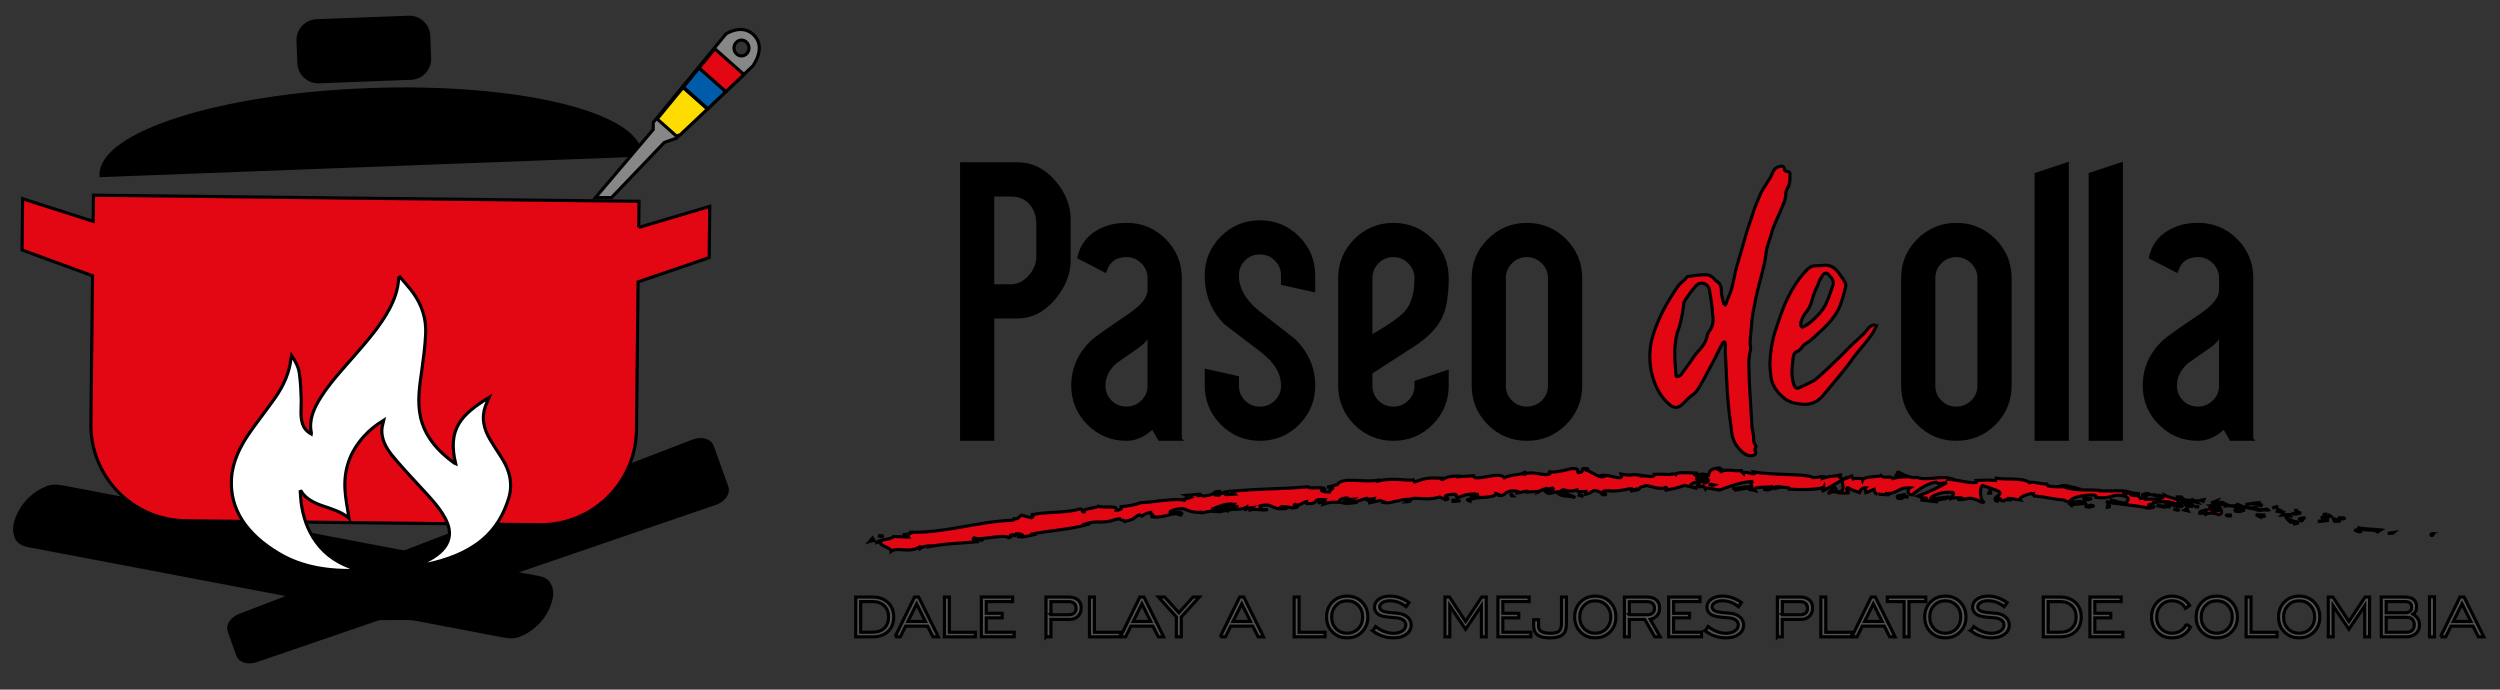 <svg width="792" height="218.47" xmlns="http://www.w3.org/2000/svg">
 <rect width="100%" height="100%" fill="#333333" stroke="none"/>
 <style type="text/css">.st0{fill:#FFFFFF;}
	.st1{fill:#E30613;}
	.st2{fill:none;}
	.st3{fill:#878787;}
	.st4{fill:#666666;}
	.st5{fill:#FFDC00;}
	.st6{fill:#005CA9;}
	.st7{fill:#525251;}</style>

 <g>
  <title>background</title>
  <rect fill="none" id="canvas_background" height="402" width="582" y="-1" x="-1"/>
 </g>
 <g>
  <title>Layer 1</title>
  <g stroke="null" id="svg_151">
   <path stroke="null" id="svg_1" d="m226.758,159.415l-145.507,49.852c-2.6,0.928 -5.242,0.169 -5.903,-1.687l-2.727,-7.66c-0.661,-1.855 0.899,-4.118 3.5,-5.046l143.596,-55.206c2.6,-0.928 5.242,-0.169 5.903,1.687l4.652,13.001c0.647,1.869 -0.914,4.132 -3.514,5.06z"/>
   <path stroke="null" id="svg_2" d="m58.074,161.565c-1.813,-1.11 -3.457,-2.122 -5.2,-3.176c0.759,-0.661 1.574,-1.363 2.488,-2.15c1.729,0.717 3.387,1.391 5.06,2.094c5.2,2.164 10.386,4.343 15.587,6.507c0.492,0.197 1.054,0.379 1.616,0.478c27.941,5.313 55.881,10.625 83.822,15.924c2.994,0.562 5.973,1.152 8.995,1.687c1.743,0.309 2.839,0.956 3.443,1.925c1.11,1.799 1.012,3.654 0.506,5.509c-0.998,3.598 -3.162,6.929 -7.421,9.684c-0.689,0.45 -1.546,0.829 -2.403,1.167c-1.42,0.576 -2.966,0.647 -4.624,0.323c-9.431,-1.813 -18.861,-3.598 -28.306,-5.383c-0.815,-0.155 -1.701,-0.239 -2.558,-0.239c-9.206,0.028 -18.412,0.084 -27.617,0.126c-0.478,0 -0.956,0 -1.462,0c0,-0.857 -0.042,-1.687 0.042,-2.516c0.014,-0.141 0.562,-0.351 0.914,-0.379c2.713,-0.281 5.439,-0.52 8.166,-0.773c0.422,-0.042 0.843,-0.098 1.658,-0.197c-3.401,-0.647 -6.437,-1.223 -9.473,-1.799c-30.639,-5.819 -61.278,-11.651 -91.945,-17.456c-2.375,-0.45 -3.64,-1.307 -4.202,-2.642c-0.97,-2.347 -0.45,-4.652 0.562,-6.943c1.209,-2.713 3.092,-5.242 6.311,-7.379c0.773,-0.506 1.701,-0.956 2.642,-1.363c1.476,-0.632 3.064,-0.717 4.849,-0.379c12.509,2.403 25.031,4.765 37.54,7.14c0.239,0.084 0.534,0.126 1.012,0.211z"/>
   <g stroke="null" id="svg_3">
    <path stroke="null" id="svg_4" d="m338.66,82.648c0,4.048 -1.532,7.941 -4.61,11.665c-3.317,4.048 -7.252,6.072 -11.792,6.072l-7.772,0l0,38.763l-9.838,0l0,-87.237l17.624,0c4.624,0 8.587,1.982 11.904,5.959c2.994,3.57 4.497,7.407 4.497,11.539l0,13.239l-0.014,0zm-9.852,-1.574l0,-9.965c0,-2.67 -0.745,-4.905 -2.249,-6.676c-1.504,-1.785 -3.626,-2.67 -6.381,-2.67l-5.706,0l0,28.798l5.706,0c2.263,0 4.273,-0.956 6.015,-2.853c1.743,-1.911 2.614,-4.118 2.614,-6.634z"/>
    <path stroke="null" id="svg_5" d="m373.895,139.148l-6.564,0l-2.193,-3.767c-2.6,2.516 -5.341,3.767 -8.264,3.767c-4.694,0 -8.714,-1.658 -12.031,-4.975c-3.317,-3.317 -4.975,-7.337 -4.975,-12.031c0,-5.341 2.066,-10.007 6.198,-13.97c1.054,-0.97 4.933,-3.724 11.665,-8.264c4.216,-2.839 6.325,-5.509 6.325,-8.025l0,-3.767c0,-1.94 -0.703,-3.626 -2.122,-5.046c-1.42,-1.42 -3.092,-2.122 -5.046,-2.122c-3.486,0 -5.748,1.616 -6.802,4.863l-8.264,-4.259c0.731,-3.317 2.474,-5.889 5.228,-7.716c2.755,-1.827 6.029,-2.741 9.838,-2.741c4.694,0 8.7,1.658 12.031,4.975c3.317,3.317 4.975,7.337 4.975,12.031l0,51.046zm-9.852,-17.006l0,-17.624c0,1.785 -1.195,3.528 -3.584,5.228c-2.389,1.701 -4.765,3.359 -7.112,4.975c-2.431,2.193 -3.64,4.652 -3.64,7.407c0,2.024 0.689,3.724 2.066,5.102c1.377,1.377 3.078,2.066 5.102,2.066c1.94,0 3.626,-0.689 5.046,-2.066c1.42,-1.363 2.122,-3.064 2.122,-5.088z"/>
    <path stroke="null" id="svg_6" d="m416.171,122.142c0,4.694 -1.658,8.714 -4.975,12.031c-3.317,3.317 -7.337,4.975 -12.031,4.975c-4.694,0 -8.714,-1.658 -12.031,-4.975c-3.317,-3.317 -4.975,-7.337 -4.975,-12.031l0,-4.736l9.838,2.193l0,2.558c0,2.024 0.689,3.724 2.066,5.102c1.377,1.377 3.078,2.066 5.102,2.066c1.94,0 3.626,-0.689 5.046,-2.066c1.42,-1.377 2.122,-3.078 2.122,-5.102c0,-3.893 -2.108,-7.491 -6.325,-10.808c-3.893,-2.994 -7.772,-5.959 -11.665,-8.868c-4.132,-4.132 -6.198,-9.192 -6.198,-15.193c0,-4.694 1.658,-8.7 4.975,-12.031c3.317,-3.317 7.337,-4.975 12.031,-4.975c4.694,0 8.7,1.658 12.031,4.975c3.317,3.317 4.975,7.337 4.975,12.031l0,4.736l-9.838,-2.193l0,-2.558c0,-2.024 -0.703,-3.724 -2.122,-5.102c-1.42,-1.377 -3.092,-2.066 -5.046,-2.066c-2.024,0 -3.724,0.689 -5.102,2.066c-1.377,1.377 -2.066,3.078 -2.066,5.102c0,4.048 2.066,7.814 6.198,11.3c3.893,3.078 7.772,6.114 11.665,9.107c4.216,4.132 6.325,8.953 6.325,14.462z"/>
    <path stroke="null" id="svg_7" d="m458.448,122.142c0,4.694 -1.658,8.714 -4.975,12.031c-3.317,3.317 -7.337,4.975 -12.031,4.975c-4.694,0 -8.714,-1.658 -12.031,-4.975c-3.317,-3.317 -4.975,-7.337 -4.975,-12.031l0,-34.026c0,-4.694 1.658,-8.7 4.975,-12.031c3.317,-3.317 7.337,-4.975 12.031,-4.975c4.694,0 8.7,1.658 12.031,4.975c3.317,3.317 4.975,7.337 4.975,12.031c0,5.594 -0.745,9.824 -2.249,12.691c-1.504,2.881 -4.146,5.608 -7.955,8.208c-4.694,2.994 -9.36,6.001 -13.97,8.995l0,4.132c0,2.024 0.689,3.724 2.066,5.102c1.377,1.377 3.078,2.066 5.102,2.066c1.94,0 3.626,-0.689 5.046,-2.066c1.42,-1.377 2.122,-3.078 2.122,-5.102l0,-1.096l9.838,-3.275l0,4.371zm-9.838,-34.026c0,-1.94 -0.703,-3.626 -2.122,-5.046c-1.42,-1.42 -3.092,-2.122 -5.046,-2.122c-2.024,0 -3.724,0.717 -5.102,2.122c-1.377,1.42 -2.066,3.092 -2.066,5.046l0,18.594c5.833,-3.317 9.557,-5.917 11.173,-7.772c2.108,-2.431 3.162,-6.029 3.162,-10.822z"/>
    <path stroke="null" id="svg_8" d="m500.738,122.142c0,4.694 -1.658,8.714 -4.975,12.031c-3.317,3.317 -7.337,4.975 -12.031,4.975c-4.694,0 -8.714,-1.658 -12.031,-4.975c-3.317,-3.317 -4.975,-7.337 -4.975,-12.031l0,-34.026c0,-4.694 1.658,-8.7 4.975,-12.031c3.317,-3.317 7.337,-4.975 12.031,-4.975c4.694,0 8.7,1.658 12.031,4.975c3.317,3.317 4.975,7.337 4.975,12.031l0,34.026zm-9.838,0l0,-34.026c0,-1.94 -0.703,-3.626 -2.122,-5.046c-1.42,-1.42 -3.092,-2.122 -5.046,-2.122c-2.024,0 -3.724,0.717 -5.102,2.122c-1.377,1.42 -2.066,3.092 -2.066,5.046l0,34.026c0,2.024 0.689,3.724 2.066,5.102c1.377,1.377 3.078,2.066 5.102,2.066c1.94,0 3.626,-0.689 5.046,-2.066c1.405,-1.377 2.122,-3.078 2.122,-5.102z"/>
   </g>
   <g stroke="null" id="svg_9">
    <path stroke="null" id="svg_10" d="m566.401,59.388c-0.408,0.675 -0.675,1.363 -0.675,2.038c0,1.49 -0.548,2.98 -1.223,4.343c-1.082,2.713 -2.713,5.706 -3.387,8.545c-0.548,2.038 -1.49,3.795 -1.63,5.973c-0.548,4.483 -2.038,8.686 -2.994,13.029c-0.675,3.387 -1.49,6.648 -1.63,10.049c-0.141,2.305 -0.675,4.61 -0.267,6.915c0,0.408 0,0.675 -0.141,1.082c-0.815,3.261 -0.267,6.507 -0.267,9.768c0.267,4.61 0.548,9.093 0.815,13.703c0,1.363 0.675,2.853 0.548,4.343c0,0.815 0.141,1.223 0.675,2.038c0.267,0.408 -0.408,1.082 -0.267,1.49c0.548,0.956 0.141,1.363 -0.675,1.63c-1.223,0.141 -2.164,-0.141 -3.12,-0.956c-1.897,-1.63 -3.261,-3.668 -3.528,-6.24c-0.408,-3.528 -0.956,-6.915 -1.223,-10.443c-0.408,-5.017 -0.548,-9.908 -0.815,-14.926c0,-0.956 0,-1.897 0,-2.994c0,-0.141 -0.141,-0.267 -0.267,-0.408s-0.267,0.141 -0.408,0.141c-0.141,0.141 -0.141,0.267 -0.267,0.267c-0.815,1.63 -1.63,3.261 -2.446,4.891c-1.223,2.305 -2.446,4.61 -3.668,6.915c-0.408,0.548 -0.675,1.082 -0.956,1.63c-0.675,1.223 -1.363,2.164 -2.446,2.98c-1.082,0.675 -1.897,1.63 -2.713,2.446c-1.49,1.63 -2.853,1.897 -4.483,0.548c-5.566,-4.61 -7.463,-13.844 -5.566,-20.899c1.63,-5.973 4.75,-11.665 8.278,-16.697c0.815,-1.082 2.038,-1.771 2.853,-2.853c0,-0.141 0.267,-0.141 0.408,-0.141c1.771,-0.267 3.668,-0.548 5.425,-0.548c1.082,0 2.164,0.548 2.853,1.49c0.141,0.141 0.267,0.267 0.408,0.408c1.63,0.815 1.771,2.305 1.771,4.076c0.141,1.082 0.408,2.038 0.675,3.12c0.141,0.141 0.408,0.267 0.548,0.408c0.141,-0.141 0.267,-0.267 0.267,-0.548c0.267,-0.548 0.408,-1.223 0.675,-1.771c1.49,-3.12 1.757,-6.648 2.713,-9.908c1.082,-3.935 2.305,-7.73 3.387,-11.665c0.675,-2.038 1.63,-4.75 2.305,-6.915c0.548,-1.363 1.082,-2.572 1.63,-3.935c1.082,-2.713 3.12,-4.61 4.076,-7.322c0.548,-1.082 1.349,-1.63 2.305,-1.771c0.548,-0.141 1.223,-0.141 1.349,0.815c0,0.675 0.548,0.815 1.082,0.815c0.548,0.141 0.815,0.408 0.675,1.082c0.014,1.377 0.014,2.741 -0.661,3.963zm-24.834,32.565c-0.408,-2.305 -2.853,-2.98 -4.343,-1.363c-0.815,0.956 -1.63,1.897 -2.305,2.98c-0.548,0.815 -1.349,1.63 -1.49,2.572c-0.267,2.305 -0.548,4.076 -1.223,6.648c-0.267,1.223 -0.675,1.771 -0.956,2.98c-0.408,1.897 -0.548,2.98 -0.675,5.017c-0.141,3.261 0.267,5.692 0.408,8.278c0,0.548 1.223,0 1.363,-0.141c0.267,-0.267 0.408,-0.408 0.548,-0.675c1.363,-1.897 2.713,-3.668 3.935,-5.566c1.349,-1.771 2.98,-2.98 3.795,-5.425c0.141,-0.548 0.141,-0.815 0.267,-1.223c0.408,-1.082 1.082,-1.49 1.49,-2.713c0.548,-1.63 0.267,-2.713 0.141,-4.202c-0.141,-2.417 -0.548,-4.863 -0.956,-7.168z" class="st1"/>
    <path stroke="null" id="svg_11" d="m594.215,103.758c-1.223,2.98 -5.425,7.196 -7.196,9.768c-1.897,2.853 -7.463,9.36 -9.641,11.946c-1.63,1.897 -3.935,2.853 -6.381,2.572c-1.771,-0.141 -3.668,-0.408 -5.425,-1.63c-2.572,-2.038 -4.483,-4.483 -4.61,-7.871c-0.141,-1.082 -0.267,-2.305 -0.267,-3.387c0.141,-3.528 0.675,-7.055 1.757,-10.457c0.956,-2.713 1.771,-5.425 2.853,-8.011c1.757,-4.076 3.935,-7.871 7.055,-11.131c0.815,-0.815 1.63,-1.363 2.853,-1.363c0.956,0 1.757,0 2.572,-0.141c2.038,-0.267 3.528,0.815 4.75,2.446c0.675,0.956 1.363,1.771 1.897,2.853c0.267,0.408 0.408,1.082 0.267,1.49c-0.675,2.572 -1.223,5.158 -2.446,7.463c-1.223,2.305 -2.853,4.076 -4.61,5.833c-1.897,1.63 -3.528,3.528 -5.833,4.891c-0.548,0.267 -0.956,1.082 -1.49,1.63c-0.267,0.141 -0.408,0.548 -0.675,0.548c-1.223,0.267 -1.49,1.363 -1.63,2.446c-0.267,2.713 -0.675,5.299 0.267,8.138c0.408,1.082 0.815,1.49 1.897,0.956c1.63,-0.675 3.12,-1.49 4.75,-2.305l0,0.141l0,-0.141c2.446,-2.038 8.686,-8.011 10.85,-10.316c1.223,-1.363 4.61,-4.076 5.566,-5.425c0.548,-0.815 1.363,-1.63 2.305,-1.771c0.267,0 0.548,0.141 0.675,0.408c0.028,0.155 0.028,0.295 -0.112,0.422zm-13.844,-15.474c-0.141,-0.408 -0.548,-0.548 -0.815,-0.956c-0.675,-0.956 -1.223,-1.082 -2.038,-0.267c-0.408,0.548 -0.675,1.223 -1.082,1.771c-0.267,0.548 -0.408,1.223 -0.675,1.771c-0.675,1.363 -1.223,2.713 -1.63,4.202c-0.408,1.771 -1.223,3.387 -2.446,4.75c-0.675,0.956 -0.956,2.038 -1.223,2.713c0,1.363 0.267,1.63 1.223,1.082c2.305,-1.363 4.202,-3.261 5.833,-5.425c1.63,-2.446 2.305,-5.299 3.261,-7.871c0.141,-0.548 -0.126,-1.223 -0.408,-1.771z" class="st1"/>
   </g>
   <g stroke="null" id="svg_12">
    <path stroke="null" id="svg_13" d="m636.787,122.142c0,4.694 -1.658,8.714 -4.975,12.031c-3.317,3.317 -7.337,4.975 -12.031,4.975c-4.694,0 -8.714,-1.658 -12.031,-4.975c-3.317,-3.317 -4.975,-7.337 -4.975,-12.031l0,-34.026c0,-4.694 1.658,-8.7 4.975,-12.031c3.317,-3.317 7.337,-4.975 12.031,-4.975c4.694,0 8.7,1.658 12.031,4.975c3.317,3.317 4.975,7.337 4.975,12.031l0,34.026zm-9.838,0l0,-34.026c0,-1.94 -0.703,-3.626 -2.122,-5.046c-1.42,-1.42 -3.092,-2.122 -5.046,-2.122c-2.024,0 -3.724,0.717 -5.102,2.122c-1.377,1.42 -2.066,3.092 -2.066,5.046l0,34.026c0,2.024 0.689,3.724 2.066,5.102c1.377,1.377 3.078,2.066 5.102,2.066c1.94,0 3.626,-0.689 5.046,-2.066c1.42,-1.377 2.122,-3.078 2.122,-5.102z"/>
    <path stroke="null" id="svg_14" d="m654.903,139.148l-9.838,0l0,-83.948l9.838,-3.275l0,87.223z"/>
    <path stroke="null" id="svg_15" d="m672.021,139.148l-9.838,0l0,-83.948l9.838,-3.275l0,87.223z"/>
    <path stroke="null" id="svg_16" d="m713.342,139.148l-6.564,0l-2.193,-3.767c-2.6,2.516 -5.341,3.767 -8.264,3.767c-4.694,0 -8.714,-1.658 -12.031,-4.975c-3.317,-3.317 -4.975,-7.337 -4.975,-12.031c0,-5.341 2.066,-10.007 6.198,-13.97c1.054,-0.97 4.933,-3.724 11.665,-8.264c4.216,-2.839 6.325,-5.509 6.325,-8.025l0,-3.767c0,-1.94 -0.703,-3.626 -2.122,-5.046c-1.42,-1.42 -3.092,-2.122 -5.046,-2.122c-3.486,0 -5.748,1.616 -6.802,4.863l-8.264,-4.259c0.731,-3.317 2.474,-5.889 5.228,-7.716c2.755,-1.827 6.029,-2.741 9.838,-2.741c4.694,0 8.7,1.658 12.031,4.975c3.317,3.317 4.975,7.337 4.975,12.031l0,51.046zm-9.852,-17.006l0,-17.624c0,1.785 -1.195,3.528 -3.584,5.228c-2.389,1.701 -4.765,3.359 -7.112,4.975c-2.431,2.193 -3.64,4.652 -3.64,7.407c0,2.024 0.689,3.724 2.066,5.102c1.377,1.377 3.078,2.066 5.102,2.066c1.94,0 3.626,-0.689 5.046,-2.066c1.42,-1.363 2.122,-3.064 2.122,-5.088z"/>
   </g>
   <path stroke="null" id="svg_17" d="m202.345,72.051l0.098,-8.278l-172.829,-1.925l-0.098,8.278l-22.347,-7.154l-0.183,16.219l22.333,8.18l-0.52,46.914c-0.183,16.767 13.253,30.513 30.021,30.695l112.114,1.251c16.767,0.183 30.513,-13.253 30.695,-30.021l0.52,-46.914l22.515,-7.688l0.183,-16.219l-22.501,6.662z" class="st1"/>
   <g stroke="null" id="svg_18">
    <g stroke="null" id="svg_19">
     <path stroke="null" id="svg_20" d="m101.053,25.896l29.135,-1.11c3.373,-0.126 6.015,-2.966 5.889,-6.353l-0.267,-7.069c-0.126,-3.373 -2.966,-6.015 -6.353,-5.889l-29.135,1.11c-3.373,0.126 -6.015,2.966 -5.889,6.353l0.267,7.069c0.141,3.387 2.98,6.015 6.353,5.889z"/>
     <path stroke="null" id="svg_21" d="m116.598,28.412c-47.223,1.785 -85.087,13.97 -84.581,27.196l170.988,-6.479c-0.506,-13.225 -39.184,-22.501 -86.408,-20.716z"/>
    </g>
   </g>
   <path stroke="null" id="svg_22" d="m132.409,179.133c1.251,-0.632 2.544,-1.237 3.753,-1.911c3.106,-1.743 5.425,-3.879 6.058,-6.76c0.478,-2.164 -0.112,-4.244 -1.181,-6.268c-2.024,-3.823 -5.313,-7.126 -8.419,-10.499c-2.839,-3.078 -5.706,-6.142 -8.306,-9.318c-2.108,-2.572 -3.542,-5.369 -3.331,-8.447c0.07,-0.928 0.394,-1.841 0.604,-2.825c-2.474,1.504 -4.554,3.204 -6.282,5.116c-4.666,5.144 -6.367,10.85 -6.015,16.88c0.183,3.078 0.843,6.142 1.279,9.079c-2.08,-1.897 -5.313,-2.909 -8.503,-3.977c-2.881,-0.984 -5.313,-2.361 -6.662,-4.554c-0.098,0.028 -0.183,0.056 -0.281,0.084c0.084,1.138 0.126,2.291 0.267,3.415c0.59,4.413 1.911,8.7 4.821,12.663c2.937,3.992 7.154,6.999 13.099,8.658c0.126,0.028 0.253,0.07 0.59,0.183c-9.529,0.45 -18.116,-0.928 -25.383,-5.2c-10.471,-6.156 -15.783,-14.139 -15.179,-23.879c0.323,-5.27 2.713,-10.218 6.029,-14.898c2.53,-3.584 5.285,-7.084 7.8,-10.667c2.741,-3.921 4.54,-8.053 5.017,-12.452c0.028,-0.239 0.098,-0.492 0.183,-0.914c1.307,1.911 2.221,3.739 2.474,5.65c0.379,2.783 0.52,5.58 0.59,8.377c0.07,2.544 -0.422,5.102 0.408,7.618c0.408,1.237 1.195,2.319 2.755,3.204c0.028,-0.183 0.07,-0.281 0.042,-0.365c-0.857,-4.034 0.759,-7.744 3.05,-11.342c3.022,-4.736 7.055,-9.037 10.878,-13.436c4.048,-4.652 8.067,-9.332 10.808,-14.49c1.672,-3.148 2.797,-6.395 2.909,-9.782c0,-0.07 0.056,-0.141 0.408,-0.337c1.42,1.687 2.98,3.331 4.23,5.088c2.881,4.02 4.132,8.377 3.935,12.86c-0.169,3.893 -0.703,7.8 -1.237,11.679c-0.703,4.975 -1.504,9.923 -0.365,14.912c1.321,5.706 5.116,10.457 10.78,14.504c0.07,0.056 0.197,0.07 0.309,0.112c-2.6,-11.019 1.658,-15.502 10.611,-20.998c-0.422,0.998 -0.843,1.855 -1.167,2.755c-1.335,3.668 -0.562,7.21 1.49,10.625c1.096,1.827 2.263,3.64 3.457,5.453c2.853,4.315 3.851,8.77 2.305,13.492c-1.546,4.722 -3.879,9.164 -8.377,12.902c-4.835,3.992 -11.061,6.339 -18.06,7.772c-0.703,0.141 -1.405,0.267 -2.108,0.394c-0.042,-0.07 -0.056,-0.112 -0.084,-0.155z" class="st0"/>
   <path stroke="null" id="svg_23" d="m238.437,10.745c-3.668,-3.162 -8.447,0 -8.447,0l-23.05,28.053l0,2.235l-18.299,21.56l5.102,0l16.711,-17.47l3.781,-1.307l24.188,-22.853c0.014,0 4.765,-6.128 0.014,-10.218zm-3.528,6.971c-1.307,0 -2.375,-1.124 -2.375,-2.502c0,-1.391 1.068,-2.502 2.375,-2.502s2.375,1.124 2.375,2.502c0,1.377 -1.054,2.502 -2.375,2.502z" class="st3"/>
   <g stroke="null" id="svg_24">
    <path stroke="null" id="svg_25" d="m276.497,189.14c1.982,0 3.584,0.59 4.807,1.757c1.209,1.167 1.827,2.698 1.827,4.582c0,1.897 -0.604,3.415 -1.799,4.554c-1.195,1.138 -2.811,1.715 -4.835,1.715l-5.397,0l0,-12.607l5.397,0zm0,1.448l-3.837,0l0,9.698l3.837,0c1.546,0 2.769,-0.436 3.668,-1.307c0.885,-0.871 1.335,-2.052 1.335,-3.528c0,-1.462 -0.45,-2.642 -1.363,-3.528s-2.122,-1.335 -3.64,-1.335z" class="st7"/>
    <path stroke="null" id="svg_26" d="m283.552,201.747l6.17,-12.607l1.307,0l6.24,12.607l-1.701,0l-1.715,-3.387l-6.957,0l-1.672,3.387l-1.672,0zm4.076,-4.863l5.552,0l-2.783,-5.58l-2.769,5.58z" class="st7"/>
    <path stroke="null" id="svg_27" d="m299.195,201.747l0,-12.607l1.56,0l0,11.159l8.236,0l0,1.448l-9.796,0z" class="st7"/>
    <path stroke="null" id="svg_28" d="m310.888,201.747l0,-12.607l9.908,0l0,1.448l-8.348,0l0,3.696l5.046,0l0,1.448l-5.046,0l0,4.554l8.854,0l0,1.448l-10.414,0l0,0.014z" class="st7"/>
    <path stroke="null" id="svg_29" d="m331.366,201.747l0,-12.607l7.224,0c1.223,0 2.193,0.309 2.895,0.914s1.054,1.448 1.054,2.502c0,1.096 -0.337,1.982 -1.026,2.656c-0.675,0.675 -1.588,1.012 -2.727,1.012l-5.861,0l0,5.509l-1.56,0l0,0.014zm1.56,-6.985l5.566,0c0.787,0 1.391,-0.183 1.799,-0.52c0.408,-0.351 0.604,-0.857 0.604,-1.546c0,-0.661 -0.211,-1.181 -0.604,-1.546c-0.408,-0.365 -0.984,-0.548 -1.715,-0.548l-5.636,0l0,4.16l-0.014,0z" class="st7"/>
    <path stroke="null" id="svg_30" d="m345.139,201.747l0,-12.607l1.56,0l0,11.159l8.236,0l0,1.448l-9.796,0z" class="st7"/>
    <path stroke="null" id="svg_31" d="m354.935,201.747l6.17,-12.607l1.307,0l6.24,12.607l-1.701,0l-1.715,-3.387l-6.957,0l-1.672,3.387l-1.672,0zm4.062,-4.863l5.552,0l-2.783,-5.58l-2.769,5.58z" class="st7"/>
    <path stroke="null" id="svg_32" d="m372.672,201.747l0,-6.311l-5.678,-6.296l1.968,0l4.512,4.975l4.483,-4.975l1.982,0l-5.706,6.311l0,6.296l-1.56,0z" class="st7"/>
    <path stroke="null" id="svg_33" d="m386.558,201.747l6.17,-12.607l1.307,0l6.24,12.607l-1.701,0l-1.715,-3.387l-6.957,0l-1.672,3.387l-1.672,0zm4.062,-4.863l5.552,0l-2.783,-5.58l-2.769,5.58z" class="st7"/>
    <path stroke="null" id="svg_34" d="m409.987,201.747l0,-12.607l1.56,0l0,11.159l8.236,0l0,1.448l-9.796,0z" class="st7"/>
    <path stroke="null" id="svg_35" d="m426.783,202.07c-1.883,0 -3.443,-0.618 -4.68,-1.869c-1.237,-1.237 -1.841,-2.825 -1.841,-4.736c0,-1.911 0.618,-3.5 1.855,-4.75s2.783,-1.869 4.666,-1.869c1.883,0 3.457,0.618 4.694,1.869c1.237,1.251 1.855,2.825 1.855,4.736s-0.618,3.486 -1.855,4.736c-1.237,1.265 -2.811,1.883 -4.694,1.883zm0,-1.476c1.42,0 2.586,-0.478 3.514,-1.448c0.928,-0.97 1.391,-2.193 1.391,-3.682c0,-1.49 -0.464,-2.727 -1.391,-3.682c-0.928,-0.97 -2.094,-1.448 -3.528,-1.448c-1.42,0 -2.586,0.478 -3.514,1.462c-0.928,0.97 -1.391,2.193 -1.391,3.682s0.464,2.713 1.391,3.682c0.942,0.956 2.108,1.434 3.528,1.434z" class="st7"/>
    <path stroke="null" id="svg_36" d="m434.878,199.85l0.914,-1.363c0.885,0.689 1.813,1.223 2.783,1.588c0.956,0.365 1.911,0.548 2.853,0.548c1.167,0 2.108,-0.253 2.839,-0.745c0.731,-0.492 1.096,-1.124 1.096,-1.911c0,-0.618 -0.267,-1.124 -0.787,-1.518c-0.52,-0.394 -1.237,-0.632 -2.164,-0.717c-0.225,-0.028 -0.534,-0.042 -0.956,-0.07c-2.066,-0.141 -3.486,-0.394 -4.23,-0.731c-0.59,-0.281 -1.026,-0.647 -1.335,-1.096c-0.309,-0.45 -0.45,-0.942 -0.45,-1.504c0,-1.012 0.45,-1.841 1.363,-2.502c0.899,-0.647 2.08,-0.984 3.528,-0.984c1.054,0 2.094,0.169 3.106,0.52c1.026,0.351 1.996,0.857 2.923,1.532l-0.914,1.307c-0.773,-0.618 -1.588,-1.096 -2.446,-1.405c-0.857,-0.309 -1.743,-0.478 -2.642,-0.478c-0.956,0 -1.729,0.183 -2.347,0.548c-0.618,0.365 -0.928,0.829 -0.928,1.391c0,0.225 0.056,0.422 0.155,0.604s0.253,0.351 0.464,0.52c0.52,0.394 1.63,0.632 3.359,0.745c0.787,0.042 1.405,0.098 1.841,0.155c1.279,0.141 2.291,0.562 3.036,1.237c0.745,0.675 1.124,1.518 1.124,2.502c0,1.181 -0.506,2.15 -1.532,2.909c-1.026,0.759 -2.361,1.138 -4.02,1.138c-1.251,0 -2.417,-0.183 -3.5,-0.548c-1.138,-0.365 -2.15,-0.928 -3.134,-1.672z" class="st7"/>
    <path stroke="null" id="svg_37" d="m457.759,201.747l0,-12.607l1.448,0l5.088,7.716l5.13,-7.716l1.42,0l0,12.607l-1.546,0l0,-9.838l-5.003,7.449l-5.003,-7.449l0,9.838l-1.532,0z" class="st7"/>
    <path stroke="null" id="svg_38" d="m474.54,201.747l0,-12.607l9.908,0l0,1.448l-8.348,0l0,3.696l5.046,0l0,1.448l-5.046,0l0,4.554l8.854,0l0,1.448l-10.414,0l0,0.014z" class="st7"/>
    <path stroke="null" id="svg_39" d="m485.854,196.322l1.56,0l0,1.968c0,0.815 0.295,1.405 0.899,1.771c0.59,0.365 1.574,0.548 2.923,0.548c1.321,0 2.221,-0.225 2.713,-0.689c0.478,-0.45 0.731,-1.321 0.731,-2.614l0,-8.166l1.56,0l0,8.587c0,1.56 -0.408,2.67 -1.223,3.345c-0.815,0.675 -2.164,1.012 -4.062,1.012c-1.729,0 -3.008,-0.309 -3.837,-0.928c-0.829,-0.618 -1.251,-1.56 -1.251,-2.825l0,-2.01l-0.014,0z" class="st7"/>
    <path stroke="null" id="svg_40" d="m505.376,202.07c-1.883,0 -3.443,-0.618 -4.68,-1.869c-1.237,-1.237 -1.841,-2.825 -1.841,-4.736c0,-1.911 0.618,-3.5 1.855,-4.75s2.783,-1.869 4.666,-1.869c1.883,0 3.457,0.618 4.694,1.869c1.237,1.251 1.855,2.825 1.855,4.736s-0.618,3.486 -1.855,4.736c-1.237,1.265 -2.811,1.883 -4.694,1.883zm0,-1.476c1.42,0 2.586,-0.478 3.514,-1.448c0.928,-0.97 1.391,-2.193 1.391,-3.682c0,-1.49 -0.464,-2.727 -1.391,-3.682c-0.928,-0.97 -2.094,-1.448 -3.528,-1.448c-1.42,0 -2.586,0.478 -3.514,1.462c-0.928,0.97 -1.391,2.193 -1.391,3.682s0.464,2.713 1.391,3.682c0.942,0.956 2.108,1.434 3.528,1.434z" class="st7"/>
    <path stroke="null" id="svg_41" d="m514.61,201.747l0,-12.607l7.224,0c1.237,0 2.207,0.309 2.895,0.928c0.703,0.618 1.054,1.476 1.054,2.572c0,0.914 -0.267,1.701 -0.815,2.347c-0.548,0.647 -1.265,1.054 -2.164,1.223l3.148,5.538l-1.743,0l-3.148,-5.509l-4.891,0l0,5.509l-1.56,0zm1.56,-6.985l5.566,0c0.787,0 1.391,-0.183 1.799,-0.52c0.408,-0.351 0.604,-0.857 0.604,-1.546c0,-0.661 -0.211,-1.181 -0.604,-1.546c-0.408,-0.365 -0.984,-0.548 -1.715,-0.548l-5.636,0l0,4.16l-0.014,0z" class="st7"/>
    <path stroke="null" id="svg_42" d="m528.636,201.747l0,-12.607l9.908,0l0,1.448l-8.348,0l0,3.696l5.046,0l0,1.448l-5.046,0l0,4.554l8.854,0l0,1.448l-10.414,0l0,0.014z" class="st7"/>
    <path stroke="null" id="svg_43" d="m540.203,199.85l0.914,-1.363c0.885,0.689 1.813,1.223 2.783,1.588c0.956,0.365 1.911,0.548 2.853,0.548c1.167,0 2.108,-0.253 2.839,-0.745c0.731,-0.492 1.096,-1.124 1.096,-1.911c0,-0.618 -0.267,-1.124 -0.787,-1.518c-0.52,-0.394 -1.237,-0.632 -2.164,-0.717c-0.225,-0.028 -0.534,-0.042 -0.956,-0.07c-2.066,-0.141 -3.486,-0.394 -4.23,-0.731c-0.59,-0.281 -1.026,-0.647 -1.335,-1.096c-0.309,-0.45 -0.45,-0.942 -0.45,-1.504c0,-1.012 0.45,-1.841 1.363,-2.502c0.899,-0.647 2.08,-0.984 3.528,-0.984c1.054,0 2.094,0.169 3.106,0.52c1.026,0.351 1.996,0.857 2.923,1.532l-0.914,1.307c-0.773,-0.618 -1.588,-1.096 -2.446,-1.405c-0.857,-0.309 -1.743,-0.478 -2.642,-0.478c-0.956,0 -1.729,0.183 -2.347,0.548c-0.618,0.365 -0.928,0.829 -0.928,1.391c0,0.225 0.056,0.422 0.155,0.604s0.253,0.351 0.464,0.52c0.52,0.394 1.63,0.632 3.359,0.745c0.787,0.042 1.405,0.098 1.841,0.155c1.279,0.141 2.291,0.562 3.036,1.237c0.745,0.675 1.124,1.518 1.124,2.502c0,1.181 -0.506,2.15 -1.532,2.909c-1.026,0.759 -2.361,1.138 -4.02,1.138c-1.251,0 -2.417,-0.183 -3.5,-0.548c-1.138,-0.365 -2.164,-0.928 -3.134,-1.672z" class="st7"/>
    <path stroke="null" id="svg_44" d="m563.07,201.747l0,-12.607l7.224,0c1.223,0 2.193,0.309 2.895,0.914s1.054,1.448 1.054,2.502c0,1.096 -0.337,1.982 -1.026,2.656c-0.675,0.675 -1.588,1.012 -2.727,1.012l-5.861,0l0,5.509l-1.56,0l0,0.014zm1.574,-6.985l5.566,0c0.787,0 1.391,-0.183 1.799,-0.52c0.408,-0.351 0.604,-0.857 0.604,-1.546c0,-0.661 -0.211,-1.181 -0.604,-1.546c-0.408,-0.365 -0.984,-0.548 -1.715,-0.548l-5.636,0l0,4.16l-0.014,0z" class="st7"/>
    <path stroke="null" id="svg_45" d="m576.844,201.747l0,-12.607l1.56,0l0,11.159l8.236,0l0,1.448l-9.796,0z" class="st7"/>
    <path stroke="null" id="svg_46" d="m586.64,201.747l6.17,-12.607l1.307,0l6.24,12.607l-1.701,0l-1.715,-3.387l-6.957,0l-1.672,3.387l-1.672,0zm4.062,-4.863l5.552,0l-2.783,-5.58l-2.769,5.58z" class="st7"/>
    <path stroke="null" id="svg_47" d="m603.196,201.747l0,-11.159l-5.299,0l0,-1.448l12.185,0l0,1.448l-5.313,0l0,11.159l-1.574,0z" class="st7"/>
    <path stroke="null" id="svg_48" d="m616.267,202.07c-1.883,0 -3.443,-0.618 -4.68,-1.869c-1.237,-1.237 -1.841,-2.825 -1.841,-4.736c0,-1.911 0.618,-3.5 1.855,-4.75s2.783,-1.869 4.666,-1.869c1.883,0 3.457,0.618 4.694,1.869c1.237,1.251 1.855,2.825 1.855,4.736s-0.618,3.486 -1.855,4.736c-1.237,1.265 -2.811,1.883 -4.694,1.883zm0,-1.476c1.42,0 2.586,-0.478 3.514,-1.448c0.928,-0.97 1.391,-2.193 1.391,-3.682c0,-1.49 -0.464,-2.727 -1.391,-3.682c-0.928,-0.97 -2.094,-1.448 -3.528,-1.448c-1.42,0 -2.586,0.478 -3.514,1.462c-0.928,0.97 -1.391,2.193 -1.391,3.682s0.464,2.713 1.391,3.682c0.942,0.956 2.108,1.434 3.528,1.434z" class="st7"/>
    <path stroke="null" id="svg_49" d="m624.362,199.85l0.914,-1.363c0.885,0.689 1.813,1.223 2.783,1.588c0.956,0.365 1.911,0.548 2.853,0.548c1.167,0 2.108,-0.253 2.839,-0.745c0.731,-0.492 1.096,-1.124 1.096,-1.911c0,-0.618 -0.267,-1.124 -0.787,-1.518c-0.52,-0.394 -1.237,-0.632 -2.164,-0.717c-0.225,-0.028 -0.534,-0.042 -0.956,-0.07c-2.066,-0.141 -3.486,-0.394 -4.23,-0.731c-0.59,-0.281 -1.026,-0.647 -1.335,-1.096c-0.309,-0.45 -0.45,-0.942 -0.45,-1.504c0,-1.012 0.45,-1.841 1.363,-2.502c0.899,-0.647 2.08,-0.984 3.528,-0.984c1.054,0 2.094,0.169 3.106,0.52c1.026,0.351 1.996,0.857 2.923,1.532l-0.914,1.307c-0.773,-0.618 -1.588,-1.096 -2.446,-1.405c-0.857,-0.309 -1.743,-0.478 -2.642,-0.478c-0.956,0 -1.729,0.183 -2.347,0.548c-0.618,0.365 -0.928,0.829 -0.928,1.391c0,0.225 0.056,0.422 0.155,0.604s0.253,0.351 0.464,0.52c0.52,0.394 1.63,0.632 3.359,0.745c0.787,0.042 1.405,0.098 1.841,0.155c1.279,0.141 2.291,0.562 3.036,1.237c0.745,0.675 1.124,1.518 1.124,2.502c0,1.181 -0.506,2.15 -1.532,2.909c-1.026,0.759 -2.361,1.138 -4.02,1.138c-1.251,0 -2.417,-0.183 -3.5,-0.548c-1.138,-0.365 -2.15,-0.928 -3.134,-1.672z" class="st7"/>
    <path stroke="null" id="svg_50" d="m652.71,189.14c1.982,0 3.584,0.59 4.807,1.757c1.209,1.167 1.827,2.698 1.827,4.582c0,1.897 -0.604,3.415 -1.799,4.554c-1.195,1.138 -2.811,1.715 -4.835,1.715l-5.397,0l0,-12.607l5.397,0zm0,1.448l-3.837,0l0,9.698l3.837,0c1.546,0 2.769,-0.436 3.668,-1.307c0.885,-0.871 1.335,-2.052 1.335,-3.528c0,-1.462 -0.45,-2.642 -1.363,-3.528s-2.122,-1.335 -3.64,-1.335z" class="st7"/>
    <path stroke="null" id="svg_51" d="m662.085,201.747l0,-12.607l9.908,0l0,1.448l-8.348,0l0,3.696l5.046,0l0,1.448l-5.046,0l0,4.554l8.854,0l0,1.448l-10.414,0l0,0.014z" class="st7"/>
    <path stroke="null" id="svg_52" d="m692.682,197.727l1.251,0.942c-0.576,1.096 -1.363,1.94 -2.375,2.53c-0.998,0.59 -2.15,0.885 -3.429,0.885c-1.883,0 -3.443,-0.618 -4.68,-1.869c-1.237,-1.237 -1.841,-2.825 -1.841,-4.736c0,-1.911 0.618,-3.5 1.855,-4.75s2.783,-1.869 4.666,-1.869c1.167,0 2.221,0.253 3.19,0.759c0.956,0.506 1.743,1.237 2.347,2.178l-1.307,0.942c-0.394,-0.759 -0.97,-1.349 -1.715,-1.771c-0.745,-0.422 -1.574,-0.647 -2.502,-0.647c-1.42,0 -2.586,0.478 -3.514,1.462c-0.928,0.97 -1.391,2.193 -1.391,3.682s0.464,2.713 1.391,3.682c0.928,0.97 2.094,1.448 3.514,1.448c0.984,0 1.869,-0.239 2.642,-0.731s1.405,-1.195 1.897,-2.136z" class="st7"/>
    <path stroke="null" id="svg_53" d="m702.267,202.07c-1.883,0 -3.443,-0.618 -4.68,-1.869c-1.237,-1.237 -1.841,-2.825 -1.841,-4.736c0,-1.911 0.618,-3.5 1.855,-4.75s2.783,-1.869 4.666,-1.869c1.883,0 3.457,0.618 4.694,1.869c1.237,1.251 1.855,2.825 1.855,4.736s-0.618,3.486 -1.855,4.736c-1.237,1.265 -2.797,1.883 -4.694,1.883zm0,-1.476c1.42,0 2.586,-0.478 3.514,-1.448c0.928,-0.97 1.391,-2.193 1.391,-3.682c0,-1.49 -0.464,-2.727 -1.391,-3.682c-0.928,-0.97 -2.094,-1.448 -3.528,-1.448c-1.42,0 -2.586,0.478 -3.514,1.462c-0.928,0.97 -1.391,2.193 -1.391,3.682s0.464,2.713 1.391,3.682c0.942,0.956 2.108,1.434 3.528,1.434z" class="st7"/>
    <path stroke="null" id="svg_54" d="m711.571,201.747l0,-12.607l1.56,0l0,11.159l8.236,0l0,1.448l-9.796,0z" class="st7"/>
    <path stroke="null" id="svg_55" d="m728.366,202.07c-1.883,0 -3.443,-0.618 -4.68,-1.869c-1.237,-1.237 -1.841,-2.825 -1.841,-4.736c0,-1.911 0.618,-3.5 1.855,-4.75s2.783,-1.869 4.666,-1.869c1.883,0 3.457,0.618 4.694,1.869c1.237,1.251 1.855,2.825 1.855,4.736s-0.618,3.486 -1.855,4.736c-1.237,1.265 -2.811,1.883 -4.694,1.883zm0,-1.476c1.42,0 2.586,-0.478 3.514,-1.448c0.928,-0.97 1.391,-2.193 1.391,-3.682c0,-1.49 -0.464,-2.727 -1.391,-3.682c-0.928,-0.97 -2.094,-1.448 -3.528,-1.448c-1.42,0 -2.586,0.478 -3.514,1.462c-0.928,0.97 -1.391,2.193 -1.391,3.682s0.464,2.713 1.391,3.682c0.942,0.956 2.108,1.434 3.528,1.434z" class="st7"/>
    <path stroke="null" id="svg_56" d="m737.6,201.747l0,-12.607l1.448,0l5.088,7.716l5.13,-7.716l1.42,0l0,12.607l-1.546,0l0,-9.838l-5.003,7.449l-5.003,-7.449l0,9.838l-1.532,0z" class="st7"/>
    <path stroke="null" id="svg_57" d="m754.381,201.747l0,-12.607l7.449,0c1.237,0 2.178,0.267 2.811,0.787c0.632,0.534 0.956,1.307 0.956,2.347c0,0.506 -0.098,0.956 -0.295,1.349c-0.197,0.394 -0.478,0.717 -0.843,0.956c0.675,0.394 1.181,0.871 1.518,1.434c0.337,0.562 0.52,1.209 0.52,1.94c0,1.167 -0.379,2.08 -1.152,2.769c-0.759,0.675 -1.799,1.026 -3.106,1.026l-7.857,0zm1.56,-7.632l6.029,0c0.661,0 1.167,-0.155 1.518,-0.45s0.52,-0.731 0.52,-1.293c0,-0.59 -0.169,-1.04 -0.506,-1.335c-0.337,-0.295 -0.843,-0.45 -1.532,-0.45l-6.029,0l0,3.528zm0,6.17l6.592,0c0.717,0 1.279,-0.211 1.687,-0.632c0.408,-0.422 0.618,-0.998 0.618,-1.729c0,-0.717 -0.211,-1.293 -0.618,-1.729c-0.408,-0.422 -0.97,-0.647 -1.687,-0.647l-6.592,0l0,4.736z" class="st7"/>
    <path stroke="null" id="svg_58" d="m769.659,201.747l0,-12.677l1.588,0l0,12.677l-1.588,0z" class="st7"/>
    <path stroke="null" id="svg_59" d="m773.144,201.747l6.17,-12.607l1.307,0l6.24,12.607l-1.701,0l-1.715,-3.387l-6.957,0l-1.672,3.387l-1.672,0zm4.062,-4.863l5.552,0l-2.783,-5.58l-2.769,5.58z" class="st7"/>
   </g>
   <g stroke="null" id="svg_60">
    <g stroke="null" id="svg_61">
     <g stroke="null" id="svg_62">
      <g stroke="null" id="svg_63">
       <g stroke="null" id="svg_64">
        <path stroke="null" id="svg_65" d="m770.249,169.59c0.717,0.169 0.562,-0.45 0.689,-0.534c-1.237,-0.07 -0.675,0.689 -0.689,0.534z" class="st1"/>
        <polygon stroke="null" id="svg_66" points="758.064,168.901 758.317,168.691 756.461,168.986 " class="st1"/>
        <path stroke="null" id="svg_67" d="m746.876,167.088c0.899,1.138 4.076,0.492 6.015,1.152l0.295,0.281l1.026,-0.647c-2.446,-0.253 -5.664,-0.253 -7.337,-0.787z" class="st1"/>
        <path stroke="null" id="svg_68" d="m741.226,164.039c0.309,0.436 -1.349,0.141 1.377,0.337c-0.126,-0.056 -0.169,-0.098 -0.239,-0.141c-0.239,-0.042 -0.576,-0.084 -1.138,-0.197z" class="st1"/>
        <path stroke="null" id="svg_69" d="m742.365,164.235c1.195,0.155 -0.717,-0.45 0,0l0,0z" class="st1"/>
        <path stroke="null" id="svg_70" d="m736.869,163.617l1.602,-0.112c-0.295,-0.281 -1.672,-0.548 -1.124,-0.632c-1.616,-0.042 -1.321,0.239 -0.478,0.745z" class="st1"/>
        <path stroke="null" id="svg_71" d="m735.295,164.123l0.829,-0.028c-0.126,-0.112 -0.337,-0.169 -0.829,0.028z" class="st1"/>
        <path stroke="null" id="svg_72" d="m737.881,164.053l-1.757,0.056c0.197,0.197 0.183,0.52 0.801,0c-0.183,0.267 0.197,0.042 0.956,-0.056z" class="st1"/>
        <path stroke="null" id="svg_73" d="m738.823,164.348c0.843,0.351 1.954,0.661 0.337,0.759c2.994,0.323 2.656,-0.45 -0.337,-0.759z" class="st1"/>
        <path stroke="null" id="svg_74" d="m746.145,168.03l1.124,0.464l1.054,-0.169c-0.534,0.084 -2.207,-0.618 -2.178,-0.295z" class="st1"/>
        <path stroke="null" id="svg_75" d="m727.242,161.705c-0.126,0.197 0.45,0.632 0.52,0.928l1.181,-0.07c-0.562,-0.239 -1.672,-0.534 -1.701,-0.857z" class="st1"/>
        <path stroke="null" id="svg_76" d="m727.762,162.633l-1.771,0.112c1.532,0.253 1.841,0.126 1.771,-0.112z" class="st1"/>
        <polygon stroke="null" id="svg_77" points="734.845,165.191 737.783,164.84 734.311,165.121 " class="st1"/>
        <polygon stroke="null" id="svg_78" points="720.65,160.764 721.705,160.398 719.863,160.904 " class="st1"/>
        <path stroke="null" id="svg_79" d="m716.279,160.244c0.773,-0.309 -0.899,-0.815 -0.098,-0.97c-1.195,-0.084 -2.263,0.112 -3.219,0.323c0.998,-0.056 2.024,0.141 3.317,0.647z" class="st1"/>
        <path stroke="null" id="svg_80" d="m711.36,159.864c0.492,-0.042 1.026,-0.141 1.588,-0.267c-0.52,0.028 -1.04,0.098 -1.588,0.267z" class="st1"/>
        <path stroke="null" id="svg_81" d="m723.068,162.226c-0.112,-0.141 -0.323,-0.52 -1.279,-0.787l0.59,0.689c0.211,0.028 0.45,0.07 0.689,0.098z" class="st1"/>
        <path stroke="null" id="svg_82" d="m722.407,162.155l-0.028,-0.028c-0.731,-0.112 -1.237,-0.197 -1.462,-0.239c0.197,0.042 0.647,0.112 1.49,0.267z" class="st1"/>
        <path stroke="null" id="svg_83" d="m723.236,162.254c-0.056,-0.014 -0.112,-0.014 -0.169,-0.028c0.056,0.07 0.098,0.098 0.169,0.028z" class="st1"/>
        <path stroke="null" id="svg_84" d="m730.418,163.996c-1.054,0.183 -3.219,0.239 -1.251,1.04c0.787,-0.295 -0.337,-0.759 1.251,-1.04z" class="st1"/>
        <path stroke="null" id="svg_85" d="m723.981,163.111l1.813,0.394c-0.014,-0.169 -0.309,-0.436 0.211,-0.534l-2.024,0.141z" class="st1"/>
        <polygon stroke="null" id="svg_86" points="723.054,163.181 723.981,163.111 723.307,162.97 " class="st1"/>
        <path stroke="null" id="svg_87" d="m714.438,160.82c-0.829,0.155 -1.701,0.07 -2.684,-0.028c1.04,0.253 2.108,0.45 3.134,0.59c0.169,-0.155 0.675,-0.422 -0.45,-0.562z" class="st1"/>
        <path stroke="null" id="svg_88" d="m718.303,161.523c-0.056,0 -0.126,0.014 -0.183,0.014c0.098,0.056 0.183,0.084 0.183,-0.014z" class="st1"/>
        <polygon stroke="null" id="svg_89" points="702.126,159.569 702.267,159.696 702.309,159.597 " class="st1"/>
        <path stroke="null" id="svg_90" d="m715.057,161.537c0.773,0.225 1.265,0.141 1.729,0.014c-0.59,-0.014 -1.223,-0.07 -1.897,-0.155c-0.07,0.084 -0.098,0.126 0.169,0.141z" class="st1"/>
        <path stroke="null" id="svg_91" d="m708.648,159.794c0.394,0.183 0.843,0.337 1.321,0.506c-0.379,-0.239 -1.167,-0.647 -1.321,-0.506z" class="st1"/>
        <path stroke="null" id="svg_92" d="m717.882,161.326c0.042,0 0.084,0 0.126,-0.014c-0.253,-0.155 -0.225,-0.084 -0.126,0.014z" class="st1"/>
        <path stroke="null" id="svg_93" d="m717.882,161.326c-0.422,0.028 -0.759,0.141 -1.096,0.225c0.492,0.014 0.942,0.014 1.335,-0.014c-0.084,-0.056 -0.183,-0.141 -0.239,-0.211z" class="st1"/>
        <path stroke="null" id="svg_94" d="m698.739,163.041c0.211,-0.534 2.347,-0.815 4.048,0.014c1.813,-0.183 0.885,-2.15 -0.52,-3.359c-0.084,0.239 -0.112,0.45 -1.968,0.562c0.604,0.365 3.935,1.209 2.347,1.518c-2.431,-0.014 -1.94,-0.436 -3.064,-0.871c0.899,0.801 -3.176,0.632 -2.769,1.715l2.15,-0.098c0,0.155 -0.787,0.309 -0.225,0.52z" class="st1"/>
        <path stroke="null" id="svg_95" d="m705.71,160.188l0.759,0.028c-0.843,-0.211 -1.42,-0.506 -2.488,-1.082c-1.279,0.112 -1.56,0.281 -1.658,0.45l3.654,0.548l-0.267,0.056z" class="st1"/>
        <path stroke="null" id="svg_96" d="m709.814,160.651c-0.661,0.52 -2.488,0.548 -1.476,1.349c2.193,0.239 1.602,-0.309 2.937,-0.394c-3.542,-0.309 1.054,-0.211 -1.448,-0.871c0.703,-0.014 1.335,0.042 1.925,0.084c-0.632,-0.155 -1.223,-0.323 -1.785,-0.506c0.028,0.014 0.056,0.028 0.07,0.042l0.014,0l0,0.014c0.141,0.098 0.183,0.141 0.014,0.084c-0.014,0 -0.056,0 -0.07,0c-0.028,0.056 -0.112,0.126 -0.183,0.197c-1.012,-0.253 -0.141,-0.183 0.183,-0.211c0.014,-0.028 0.042,-0.056 0.056,-0.084l-0.014,-0.014l-3.584,-0.126c0.745,0.183 1.687,0.281 3.359,0.436z" class="st1"/>
        <path stroke="null" id="svg_97" d="m727.101,166.062c-0.098,-0.07 -0.084,-0.112 -0.098,-0.155c-0.225,0.042 -0.323,0.07 0.098,0.155z" class="st1"/>
        <path stroke="null" id="svg_98" d="m725.71,165.486c0.267,-0.042 0.52,-0.253 1.335,-0.07c0.703,0.281 -0.042,0.281 -0.028,0.492c0.52,-0.084 1.813,-0.183 0.281,-0.689l-0.267,0.042c-1.391,-0.422 -3.106,-1.42 -2.853,-1.462c0.351,0.59 0.661,1.026 1.532,1.687z" class="st1"/>
        <path stroke="null" id="svg_99" d="m717.643,163.181l-2.98,-0.112l1.42,0.717l-0.028,-0.323c1.658,0.365 1.349,-0.056 1.588,-0.281z" class="st1"/>
        <polygon stroke="null" id="svg_100" points="701.831,159.232 702.295,158.642 700.482,159.33 " class="st1"/>
        <polygon stroke="null" id="svg_101" points="697.98,158.838 698.191,158.304 697.137,158.515 " class="st1"/>
        <path stroke="null" id="svg_102" d="m480.935,156.126l-0.857,0.183c0.394,-0.056 0.661,-0.126 0.857,-0.183z" class="st1"/>
        <path stroke="null" id="svg_103" d="m487.217,155.999l0.141,-0.281c-0.281,0.155 -0.408,0.267 -0.141,0.281z" class="st1"/>
        <path stroke="null" id="svg_104" d="m603.618,150.645c-1.237,-0.576 -2.614,-1.462 -2.502,-0.829l0.351,0.632c0.899,-0.07 1.574,0.028 2.15,0.197z" class="st1"/>
        <path stroke="null" id="svg_105" d="m538.728,152.247c0.126,0.056 0.239,0.126 0.365,0.197c0.309,-0.211 0.604,-0.394 0.857,-0.576c-0.351,0.112 -0.773,0.253 -1.223,0.379z" class="st1"/>
        <path stroke="null" id="svg_106" d="m537.814,154.763l-1.658,-0.394c0.379,0.126 0.914,0.253 1.658,0.394z" class="st1"/>
        <path stroke="null" id="svg_107" d="m446.67,158.29l-0.97,0.675c1.574,-0.098 0.871,-0.365 0.97,-0.675z" class="st1"/>
        <path stroke="null" id="svg_108" d="m658.684,154.861c-1.068,-0.337 -1.925,-0.52 -2.684,-0.618c1.279,0.478 2.291,1.096 2.684,0.618z" class="st1"/>
        <path stroke="null" id="svg_109" d="m483.212,149.59c-0.534,0.126 -0.759,0.253 -0.731,0.394c0.534,-0.126 0.843,-0.253 0.731,-0.394z" class="st1"/>
        <path stroke="null" id="svg_110" d="m652.837,153.961c0.183,0.07 0.379,0.126 0.562,0.197c0.801,-0.028 1.616,-0.042 2.586,0.098c-0.942,-0.365 -2.038,-0.632 -3.148,-0.295z" class="st1"/>
        <path stroke="null" id="svg_111" d="m322.807,170.012c-0.098,-0.014 -0.197,-0.014 -0.295,-0.028c0,0.084 0.126,0.07 0.295,0.028z" class="st1"/>
        <path stroke="null" id="svg_112" d="m285.956,169.492c0.351,-0.098 0.928,-0.197 1.462,-0.295c-0.267,0 -0.703,0.084 -1.462,0.295z" class="st1"/>
        <path stroke="null" id="svg_113" d="m682.59,156.8c0.815,0.056 0.141,-0.056 0,0l0,0z" class="st1"/>
        <path stroke="null" id="svg_114" d="m686.287,159.639c-0.183,0.042 -0.323,0.126 -0.351,0.253c0.07,-0.141 0.197,-0.211 0.351,-0.253z" class="st1"/>
        <path stroke="null" id="svg_115" d="m644.404,157.053c-0.028,0 -0.042,0 -0.07,-0.014c0.225,0.141 0.183,0.112 0.07,0.014z" class="st1"/>
        <path stroke="null" id="svg_116" d="m683.785,157.208c-0.295,-0.112 -0.647,-0.211 -1.026,-0.295c0.169,0.07 0.478,0.169 1.026,0.295z" class="st1"/>
        <path stroke="null" id="svg_117" d="m683.659,156.913c0.281,0.056 0.492,0.098 0.703,0.141c0.112,-0.098 0.028,-0.169 -0.703,-0.141z" class="st1"/>
        <path stroke="null" id="svg_118" d="m681.452,156.702c0.464,0.042 0.899,0.112 1.307,0.211c-0.155,-0.056 -0.225,-0.098 -0.169,-0.112c-0.239,-0.014 -0.576,-0.042 -1.138,-0.098z" class="st1"/>
        <path stroke="null" id="svg_119" d="m388.877,160.525c-0.056,-0.014 -0.112,-0.014 -0.183,-0.042c-0.787,0.323 -0.436,0.253 0.183,0.042z" class="st1"/>
        <path stroke="null" id="svg_120" d="m582.1,155.985c0.042,0 0.056,-0.014 0.098,-0.028c-0.042,-0.014 -0.084,-0.014 -0.112,-0.028l0.014,0.056z" class="st1"/>
        <path stroke="null" id="svg_121" d="m579.149,156.323c1.279,-0.703 1.982,-0.59 2.909,-0.379l-0.899,-1.799l-2.01,2.178z" class="st1"/>
        <path stroke="null" id="svg_122" d="m465.897,156.871l2.08,0.464c-2.431,0.998 -4.244,0.759 -2.277,1.462c0.211,-1.925 7.955,-0.52 8.166,-2.431l1.363,0.351c-0.394,0 -0.45,0.112 -0.829,0.112c2.656,0.815 1.897,-1.49 5.313,-1.293c1.181,0.112 2.024,0.365 1.223,0.618l2.614,-0.548c0.773,0.014 0.59,0.351 -0.169,0.337l4.02,-0.267l-0.028,0.056c0.562,-0.309 1.855,-0.815 2.488,-1.026c1.026,0.253 -0.506,0.211 -0.239,0.45l2.221,-0.52c0.914,0.464 -0.914,0.998 -2.446,0.97c2.122,1.855 1.841,-0.534 6.339,0.464l-2.094,0.295c1.377,1.054 3.008,0.59 5.397,1.237c-0.562,-0.365 -4.779,-1.588 -2.375,-2.136c0.689,0.126 1.588,0.183 2.881,-0.225c0.028,0.675 1.293,0.492 2.881,0.436l-0.098,0.899c1.715,-0.281 1.574,-0.745 2.572,-1.152c1.925,0.07 2.333,0.759 2.783,1.335c3.078,0.098 -2.136,-1.082 1.504,-1.307c2.558,0.309 4.343,-0.084 7.393,-0.661c1.785,0.281 -0.309,0.548 0.337,0.801l1.574,-0.731c0.394,0.014 0.267,0.239 0.197,0.351c1.335,-0.281 0.098,-0.899 2.207,-1.138c0.562,-0.984 4.315,1.448 6.915,0.323c0.647,0.253 -0.309,0.548 -0.112,0.899c3.57,-0.731 3.064,-0.534 5.987,-1.518l2.488,0.59c-1.827,-0.675 0.52,-1.49 2.586,-2.108c-0.647,-0.337 -1.209,-0.632 -1.574,-0.759l3.289,-0.436c0.394,0.155 0.056,0.464 -0.478,0.829c0.225,-0.07 0.436,-0.141 0.604,-0.211c1.167,0.351 0.562,0.857 -0.295,1.349c-0.394,-0.197 -0.787,-0.379 -1.181,-0.576c-0.815,0.534 -1.574,1.124 -1.405,1.658c0.211,-0.098 0.618,-0.183 1.082,-0.225c-0.211,0.141 -0.351,0.281 -0.253,0.365c0.112,0.098 0.45,-0.098 0.998,-0.323l0.731,1.012l0.183,-0.394l4.273,0.689c3.078,-0.956 5.762,-2.403 10.653,-2.741c-1.223,0.717 -0.281,1.195 -0.365,2.066c-1.307,-0.942 -3.781,0.337 -6.296,0.112c1.307,0.112 1.012,0.534 0.675,0.661l4.512,-0.773c-0.112,0.717 0.942,0.548 2.108,0.857c-0.857,-1.434 3.373,-0.885 5.214,-1.251c0.098,0.478 -0.351,0.942 -2.572,0.759c2.431,1.138 3.219,-1.56 5.622,-0.59c-0.548,0 -0.843,-0.084 -1.054,0.155c1.279,-0.379 4.385,0.042 3.64,0.436l-0.548,0c3.612,0.267 11.005,0.337 11.595,-0.843c0.028,0.155 -0.52,1.42 -0.759,1.658l6.606,-3.767c-0.604,0.998 1.476,3.542 -1.546,3.992c0.857,0.183 1.911,0.394 3.739,0.112c-0.576,-0.169 -1.405,-1.546 -0.59,-1.602c2.15,1.237 1.504,0.675 4.174,1.757c-0.871,-0.253 0.183,-1.827 1.574,-1.715c-0.225,0.225 0.042,1.588 -0.478,1.743l3.542,-1.405c-0.871,0.239 -0.211,1.335 0.534,1.813c-0.337,-0.323 2.994,0.183 3.921,0.07l-1.448,-0.436c3.893,0.436 3.977,-2.038 7.857,-1.743c-0.492,0.295 -1.265,1.94 0.689,2.249c0.942,-0.759 4.216,-3.654 7.702,-4.076l0.632,0.506l2.67,-0.365c-1.729,1.124 -6.479,3.401 -9.051,4.259c1.434,0.45 0.379,0.562 2.572,0.661c0.745,0.478 -1.237,0.59 -1.869,0.576l5.074,0.576c-0.169,-0.956 3.949,-0.717 3.809,-1.504l-5.594,0.647c-0.169,-0.942 3.359,-2.502 6.971,-2.094c0.899,0.436 -0.801,1.63 -0.745,1.954c0.492,-0.295 3.471,-0.394 3.781,-0.141l-1.56,0.394c1.982,0.492 3.359,-1.026 5.72,0.042c0.829,0.112 2.403,1.377 2.586,0.829c-1.279,-1.167 -1.307,-4.512 -0.351,-5.256c0.295,0.084 4.315,1.349 5.228,1.954c1.307,0.942 -2.207,1.855 -1.096,2.67c0.07,-0.253 0.857,-0.52 1.181,-0.59c0.857,0.281 -0.422,0.773 1.49,0.801c0.394,-0.928 3.865,0.379 0.956,-0.745c1.883,-0.126 1.968,0.351 4.146,0.478c-0.647,-0.675 2.136,-1.954 4.02,-2.052c-0.126,0.239 0.267,0.59 0.45,0.745c3.809,0.408 5.819,1.012 9.374,1.335c0.309,0.267 1.996,0.703 1.223,1.04c0.52,-0.126 1.026,-0.394 2.122,-0.323c2.038,1.026 -2.46,-0.098 -0.928,1.04c0.183,-0.548 2.895,-0.492 4.497,-0.703c-0.394,-0.899 -3.584,-0.506 -5.186,-0.309c0.098,-1.181 2.937,-2.164 6.704,-2.361c2.98,-0.014 1.209,0.885 1.743,0.759c5.523,0.745 4.933,-1.588 9.459,-0.267c1.757,0.942 -0.07,1.504 0.281,2.094c-2.431,0.042 -3.64,-0.857 -5.27,-0.998l1.968,0.562c-0.787,0.169 -2.417,0.197 -3.261,-0.112c1.462,0.843 9.346,1.068 13.549,2.178c0.787,-0.169 2.122,-0.281 1.532,-0.661l-1.363,-0.042c-1.181,-0.745 2.642,-0.548 0.956,-1.026c1.855,-0.225 3.977,-0.661 6.493,-0.042l0.379,0.914c-0.028,-0.253 -1.616,-0.689 -2.361,-0.52c1.11,-0.253 3.781,1.588 5.074,0.618l-1.715,-0.801c1.869,-0.211 4.23,-0.857 6.465,-0.309c-0.928,-0.97 -0.534,0.028 -2.024,-1.152c1.251,1.391 -5.79,-0.745 -3.696,0.815c-1.518,-1.335 -2.797,-0.801 -4.849,-2.024c0.042,0.295 0.703,0.618 -1.181,0.281c-0.098,0.07 -0.309,0.155 -0.45,0.197c-0.056,-0.014 -0.07,-0.028 -0.126,-0.042c0.042,0.014 0.07,0.028 0.098,0.042c-0.084,0.028 -0.098,0.042 0.042,0.014c0.436,0.169 0.787,0.365 0.928,0.534c-1.012,0.548 -4.034,0.183 -5.102,0.408c-1.11,-0.253 0.506,-0.267 -0.07,-0.647l-1.588,0.337c-0.084,-0.647 -2.895,-1.349 -0.183,-1.448l-2.389,-0.267c-1.377,-0.492 -3.303,-0.829 -4.526,-0.689c-1.11,-0.253 -2.923,0.408 -1.897,0.014l-3.795,0.014l-0.014,-0.155c-3.71,-0.422 -7.73,0.323 -11.876,-1.209c-1.265,0.056 -2.572,0.141 -4.652,-0.225l-0.365,-0.576c-1.616,0.056 -4.779,-0.956 -5.509,-0.45c-1.616,-1.616 -7.772,-0.928 -10.583,-1.405l-0.155,0.703c-1.94,-0.197 -3.823,-0.126 -6.254,0l0.098,0.632c-2.122,0.379 -5.327,-0.815 -8.615,-0.97c0.239,-0.225 1.068,-0.112 1.658,0.084c-3.851,-1.687 -8.362,0.534 -11.876,-0.717c-0.899,0.183 -1.546,0.056 -2.164,-0.141c0.084,0 0.155,0 0.225,-0.014c-0.084,-0.014 -0.225,-0.028 -0.365,-0.028c-0.394,-0.126 -0.787,-0.281 -1.223,-0.408c0.365,0.169 0.717,0.309 1.026,0.394c-0.689,-0.028 -1.729,0 -2.755,0.112l-0.394,-0.703c-0.084,0 -0.155,0 -0.239,0.014c-0.984,-0.295 -0.815,0.281 -0.309,0.815c-0.52,0.084 -0.998,0.197 -1.377,0.337c-0.759,-1.138 -2.698,0.239 -3.753,-0.984c-0.717,0.534 -5.158,0.169 -5.748,1.349c-0.028,-0.155 -0.323,-0.239 0.225,-0.225c-1.124,-0.183 -2.263,-0.365 -3.303,-0.07l-0.45,-0.885l-2.53,1.054c-1.49,-0.59 -2.108,-0.914 -0.576,-1.518c-3.654,0.871 -2.951,0.253 -6.072,1.167l0.169,-0.548c-1.096,-0.014 -2.881,0.689 -3.528,0.197c-2.431,-1.11 -12.171,-0.548 -18.468,-1.63c1.195,1.658 -2.923,-0.773 -3.204,0.492c-0.365,-0.394 -1.237,-0.618 -0.211,-0.942c-3.233,0.337 -4.835,-0.689 -7.084,0.351c-0.365,-0.394 0.703,-0.562 0.379,-0.787c-0.267,0.084 -1.026,0.323 -1.363,0.084c-0.323,-0.239 0.478,-0.323 0.984,-0.478c-3.303,0.014 -3.64,1.209 -3.893,2.319c-1.658,-0.548 -2.502,-0.492 -3.71,0.225c-0.576,-0.365 -1.546,-0.759 0.506,-0.871c-1.152,-0.056 -7.041,-0.548 -7.154,0.351c-0.365,-0.225 -1.616,-0.07 -1.911,0.042c-2.586,-0.056 -2.811,-0.141 -5.355,-0.056l0.703,0.141c-0.998,1.082 -2.108,0.239 -4.146,0.365l0.056,-0.112c-4.694,-0.787 -2.024,0.379 -6.662,-0.464l0.253,0.675c-0.422,1.462 -4.104,-0.801 -6.788,-0.211l0.97,0.365c-1.462,0.52 -4.132,-1.911 -5.608,-2.08c-0.323,-0.126 0.506,-0.211 0.956,-0.309c-3.879,-0.801 -0.492,0.885 -3.359,1.138c-0.534,-0.464 0.661,-1.223 -1.279,-1.279c-0.97,-0.394 -5.58,1.687 -8.236,0.843c0.59,0.351 1.181,0.703 -0.155,1.012c-2.038,0.183 -5.566,-1.237 -7.379,-0.028c-0.267,-0.098 -0.365,-0.183 -0.379,-0.281c-1.56,0.351 -5.074,0.618 -5.987,1.307c-1.532,-2.263 -9.67,1.532 -9.726,-0.618l-4.807,0.309l0.112,-0.225c-3.078,-0.014 -4.146,0.534 -5.2,1.124c-0.717,-0.112 -0.211,-0.337 -0.155,-0.45c-4.512,-0.183 -4.947,-0.07 -8.658,1.195l-0.436,-0.675c-0.998,0.478 -6.549,-0.773 -10.906,0.337c0.042,-0.084 0.126,-0.225 0.464,-0.351c-4.891,1.152 -11.989,-1.124 -13.619,1.532l-3.219,0.843c4.23,-0.084 -0.548,1.138 1.223,1.448c-1.644,0.253 -4.343,-0.436 -2.319,-0.731l0.323,0.098c0.647,-1.377 -5.27,-0.042 -5.228,-0.956c-4.146,0.365 -8.264,0.534 -12.312,0.675c-4.048,0.169 -8.025,0.365 -11.918,0.689l0.998,0.942l-2.713,0.197c-0.731,-0.169 -1.026,-0.717 0.899,-0.843c-1.068,-0.478 -3.19,0.787 -3.233,1.012c-3.823,-0.056 1.363,-1.335 0.197,-1.251l-1.574,0.225l0.365,0.084c-1.237,0.548 -1.307,0.984 -3.64,1.167c-1.49,-0.042 -0.815,-0.548 -1.405,-0.534c0,-0.07 -0.197,-0.084 -0.885,0.07l-3.415,0.281l1.448,0.661c-1.476,0.562 -3.204,0.295 -1.546,1.04c-2.46,-1.152 -12.776,0.815 -14.237,0.59c-2.052,0.843 -4.132,1.082 -6.732,1.321c0.661,0.084 1.152,0.956 -1.082,1.11c0.59,-1.968 -4.174,-0.323 -6.142,-1.448c1.715,0.675 -6.311,1.012 -3.626,1.968c-1.869,0.098 -0.197,-0.689 -1.672,-0.942c-4.329,1.307 -9.81,0.801 -15.249,1.785c-0.056,0.253 0.914,0.506 -0.211,1.026l-3.05,-0.815c-1.068,0.281 -0.787,1.56 -2.881,0.984c0.309,0.169 0.773,0.422 0.056,0.604c-10.878,0.309 -21.658,4.216 -32.846,3.767c1.546,0.225 0.576,0.436 -0.548,0.647c0.745,-0.014 0.084,0.604 0.281,0.914l-4.68,-0.155c-0.675,1.054 -4.849,0.885 -5.172,1.841l1.405,-0.394c-1.729,1.349 3.064,1.855 3.008,3.219c1.94,-1.532 5.903,0.801 9.121,-1.476c0.815,0.141 -0.59,0.534 -0.126,0.773c0.787,-0.717 1.841,-1.026 3.865,-1.068l-0.197,0.183c5.552,-1.012 8.039,-0.815 14.35,-1.42l-0.562,-0.59c1.363,-0.126 1.672,0.042 2.333,0.112c1.391,-1.237 -3.795,0.534 -2.544,-0.787c1.982,1.026 9.515,-1.363 10.934,-0.028c2.08,-0.295 -0.717,-0.675 1.363,-0.97l0.604,0.337l0.45,-0.604c1.377,-0.112 2.136,0.309 2.235,0.647c-0.337,0 -0.928,0.239 -1.279,0.309c1.827,0.239 4.947,-0.885 5.58,-0.815l-2.024,0.028c5.608,-1.181 12.607,-1.518 17.976,-3.092l-0.45,-0.253c4.118,-1.138 3.401,-0.07 7.969,-0.899l-0.155,0.098c0.885,-0.422 2.094,-0.731 3.359,-0.843c-1.124,0.506 2.277,0.45 0.801,1.04c4.469,-1.167 2.193,-0.759 5.06,-2.277l0.759,0.436c0.97,-0.59 1.026,-0.857 3.317,-1.251c-1.841,0.647 1.56,0.632 -0.492,1.448c4.947,0.618 7.041,-1.911 9.445,-0.492c2.066,-1.672 -4.259,-0.351 -3.05,-0.787c-1.096,-0.351 1.715,-1.265 3.247,-1.279c1.546,-0.126 2.811,1.56 6.69,1.11c-0.394,0.028 -0.408,0.141 -0.787,0.183c1.49,0.211 2.797,-0.801 4.638,-0.365c0.914,-0.956 2.319,-0.169 2.502,-1.307l-3.542,0.59c1.996,-0.478 3.767,-1.954 7.154,-1.63c-0.239,0.253 -1.195,0.632 -1.869,0.857c0.998,0.239 1.855,-0.394 2.895,-0.155c-0.183,1.138 -4.315,0.647 -6.395,1.701c1.082,0.365 4.02,-1.181 3.05,0.112c1.42,-1.672 3.837,-0.169 6.367,-1.574l-0.112,0.675c0.408,-0.141 1.237,-0.534 2.01,-0.59l-1.307,0.998c2.066,-0.928 4.16,0.253 6.17,-0.337c-4.273,0.422 -1.026,-0.717 -2.881,-1.026c5.2,-1.377 3.19,1.476 9.065,0.661c-0.787,0.155 -3.036,-0.155 -1.813,-0.562c1.138,0.042 2.642,0.183 3.359,0.478c3.907,-0.45 -0.661,-0.632 0.97,-1.181c1.405,0.703 1.897,-0.492 3.598,-0.885l0.07,0.675c4.497,0.07 1.068,-1.504 5.13,-1.307l-1.63,1.068l2.08,-0.408l-0.379,0.801c2.235,-0.759 2.966,-0.632 5.214,-0.576c-0.548,-0.436 0.211,-1.251 2.178,-1.405c1.377,0.309 -0.717,0.689 2.094,0.408c-0.604,0.464 -1.265,1.04 -2.53,0.506c-0.112,0.225 -0.59,0.464 -0.703,0.689c1.49,0.365 3.654,-0.141 4.666,-0.211c-0.394,0 -0.857,0 -1.11,-0.084l4.006,-1.209c0.661,0.211 0.169,0.45 -0.323,0.689c0.815,-0.126 1.363,-0.478 2.572,-0.618c-0.281,0.576 -0.169,1.138 -1.869,1.504l3.837,-0.871c0.267,0.225 2.024,0.52 1.532,0.759c2.164,0.197 5.2,-1.363 8.081,-1.082c0.141,-0.112 0.436,-0.239 1.04,-0.351c2.684,-0.014 5.088,0.52 8.222,-0.408l1.841,0.885c2.474,-0.351 -2.502,-1.124 1.63,-1.687c2.923,-0.436 1.138,0.801 2.178,1.026c1.434,-0.562 3.921,-1.672 6.648,-0.984c-0.998,0.183 -1.701,0.056 -2.53,0.169zm30.667,-1.434c-0.59,0.155 -1.771,0.632 -2.207,0.239c0.661,-0.787 1.195,-0.436 2.207,-0.239zm46.689,-1.813c-0.45,0.211 -1.124,0.098 -1.897,-0.169c0.548,-0.056 1.195,-0.014 1.897,0.169zm130.371,2.769c-0.028,0.014 -0.042,0.014 -0.07,0.028c-1.307,-0.394 -0.843,-0.239 0.07,-0.028zm2.713,0.576c0.281,-0.07 0.281,-0.155 0.169,-0.267c-0.211,0.155 -0.829,0.098 -1.532,-0.014c0.183,0.197 0.534,0.351 1.363,0.281zm-296.58,-0.141l0.548,0.112c-1.181,0.323 -0.871,0.112 -0.548,-0.112z" class="st1"/>
        <path stroke="null" id="svg_123" d="m537.94,154.467c-0.169,-0.112 -0.211,-0.239 -0.253,-0.365c-0.225,0.112 -0.239,0.239 0.253,0.365z" class="st1"/>
        <path stroke="null" id="svg_124" d="m446.853,158.164l-0.098,0c-0.042,0.042 -0.07,0.084 -0.084,0.126l0.183,-0.126z" class="st1"/>
        <path stroke="null" id="svg_125" d="m633.217,158.852c-0.562,-0.141 -0.871,-0.295 -1.068,-0.436c-0.028,0.169 0.211,0.323 1.068,0.436z" class="st1"/>
        <path stroke="null" id="svg_126" d="m691.051,157.433l-1.785,-0.028c0.857,0.056 1.138,0.239 1.56,0.408c-0.014,-0.155 -0.337,-0.422 0.225,-0.379z" class="st1"/>
        <path stroke="null" id="svg_127" d="m705.809,163.462c0.267,-0.056 0.548,0.056 0.815,0.014l-0.028,-0.323c-1.11,-0.112 -1.911,0.028 -0.787,0.309z" class="st1"/>
        <path stroke="null" id="svg_128" d="m692.415,159.878c0.07,0.576 1.195,0.52 2.446,0.562c-0.07,0 -0.141,-0.014 -0.211,-0.028c0.45,-0.745 -0.899,-0.647 -2.235,-0.534z" class="st1"/>
        <path stroke="null" id="svg_129" d="m695.141,160.455c0.379,0.014 0.773,0.056 1.138,0.126c0.183,-0.309 -0.45,-0.126 -1.138,-0.126z" class="st1"/>
        <path stroke="null" id="svg_130" d="m679.878,156.969c0.576,0.211 0.45,-0.689 0.759,-0.422c0.717,-0.647 -4.006,0.45 -0.759,0.422z" class="st1"/>
        <polygon stroke="null" id="svg_131" points="693.188,161.86 692.836,161.101 692.077,161.593 " class="st1"/>
        <path stroke="null" id="svg_132" d="m683.532,160.23l1.954,0.408c-0.014,-0.126 0.239,-0.169 0.548,-0.183c-1.209,-0.141 -2.53,-0.436 -2.502,-0.225z" class="st1"/>
        <path stroke="null" id="svg_133" d="m686.034,160.469c0.632,0.084 1.237,0.141 1.602,0.056c-0.351,-0.028 -1.082,-0.084 -1.602,-0.056z" class="st1"/>
        <polygon stroke="null" id="svg_134" points="690.475,161.748 689.913,161.537 688.536,161.326 " class="st1"/>
        <path stroke="null" id="svg_135" d="m662.366,157.911l-2.164,0c-0.239,0.225 0.337,0.422 1.138,0.408c0.534,-0.126 1.335,-0.155 1.026,-0.408z" class="st1"/>
        <path stroke="null" id="svg_136" d="m668.676,160.469c-0.562,-0.211 -0.59,-0.365 -0.899,-0.632l-0.155,0.857l1.054,-0.225z" class="st1"/>
        <path stroke="null" id="svg_137" d="m662.394,160.047c-0.239,0.225 -3.19,0.394 -0.45,0.604c0.239,-0.225 2.403,-0.211 0.45,-0.604z" class="st1"/>
        <polygon stroke="null" id="svg_138" points="630.068,156.21 630.617,156.238 630.645,154.805 " class="st1"/>
        <path stroke="null" id="svg_139" d="m601.256,157.826c2.53,0.478 0.647,-0.857 2.937,-0.309c0.618,-0.309 -1.869,-0.45 -1.237,-0.703c-1.56,0.281 -2.347,0.042 -1.701,1.012z" class="st1"/>
        <path stroke="null" id="svg_140" d="m602.957,156.814c0.253,-0.042 0.52,-0.098 0.801,-0.183c-0.45,0.07 -0.661,0.126 -0.801,0.183z" class="st1"/>
        <polygon stroke="null" id="svg_141" points="279.87,169.731 278.197,169.717 279.322,170.012 " class="st1"/>
        <path stroke="null" id="svg_142" d="m276.932,171.305l-0.534,-0.829l-0.829,0.984c0.351,-0.112 1.04,-0.309 1.363,-0.155z" class="st1"/>
        <path stroke="null" id="svg_143" d="m501.16,157.208l0.126,-0.225c-0.253,-0.239 -0.647,-0.253 -1.42,-0.267l1.293,0.492z" class="st1"/>
        <polygon stroke="null" id="svg_144" points="478.897,157.067 479.277,157.082 478.532,156.28 " class="st1"/>
        <path stroke="null" id="svg_145" d="m460.275,158.866c0.759,0 1.644,-0.211 2.417,-0.211c-1.658,0.225 -2.67,-0.801 -2.417,0.211z" class="st1"/>
       </g>
      </g>
     </g>
    </g>
   </g>
   <g stroke="null" id="svg_146">
    <polygon stroke="null" id="svg_147" points="216.385,27.723 224.115,34.553 224.242,34.441 216.498,27.582 " class="st4"/>
    <polygon stroke="null" id="svg_148" points="208.219,37.66 208.219,37.716 214.291,43.099 215.514,42.677 224.115,34.553 216.385,27.723 " class="st5"/>
    <polygon stroke="null" id="svg_149" points="221.473,21.511 216.498,27.582 224.242,34.441 229.962,29.03 " class="st6"/>
    <polygon stroke="null" id="svg_150" points="229.962,29.03 235.696,23.619 226.462,15.453 221.473,21.511 " class="st1"/>
   </g>
  </g>
 </g>
</svg>